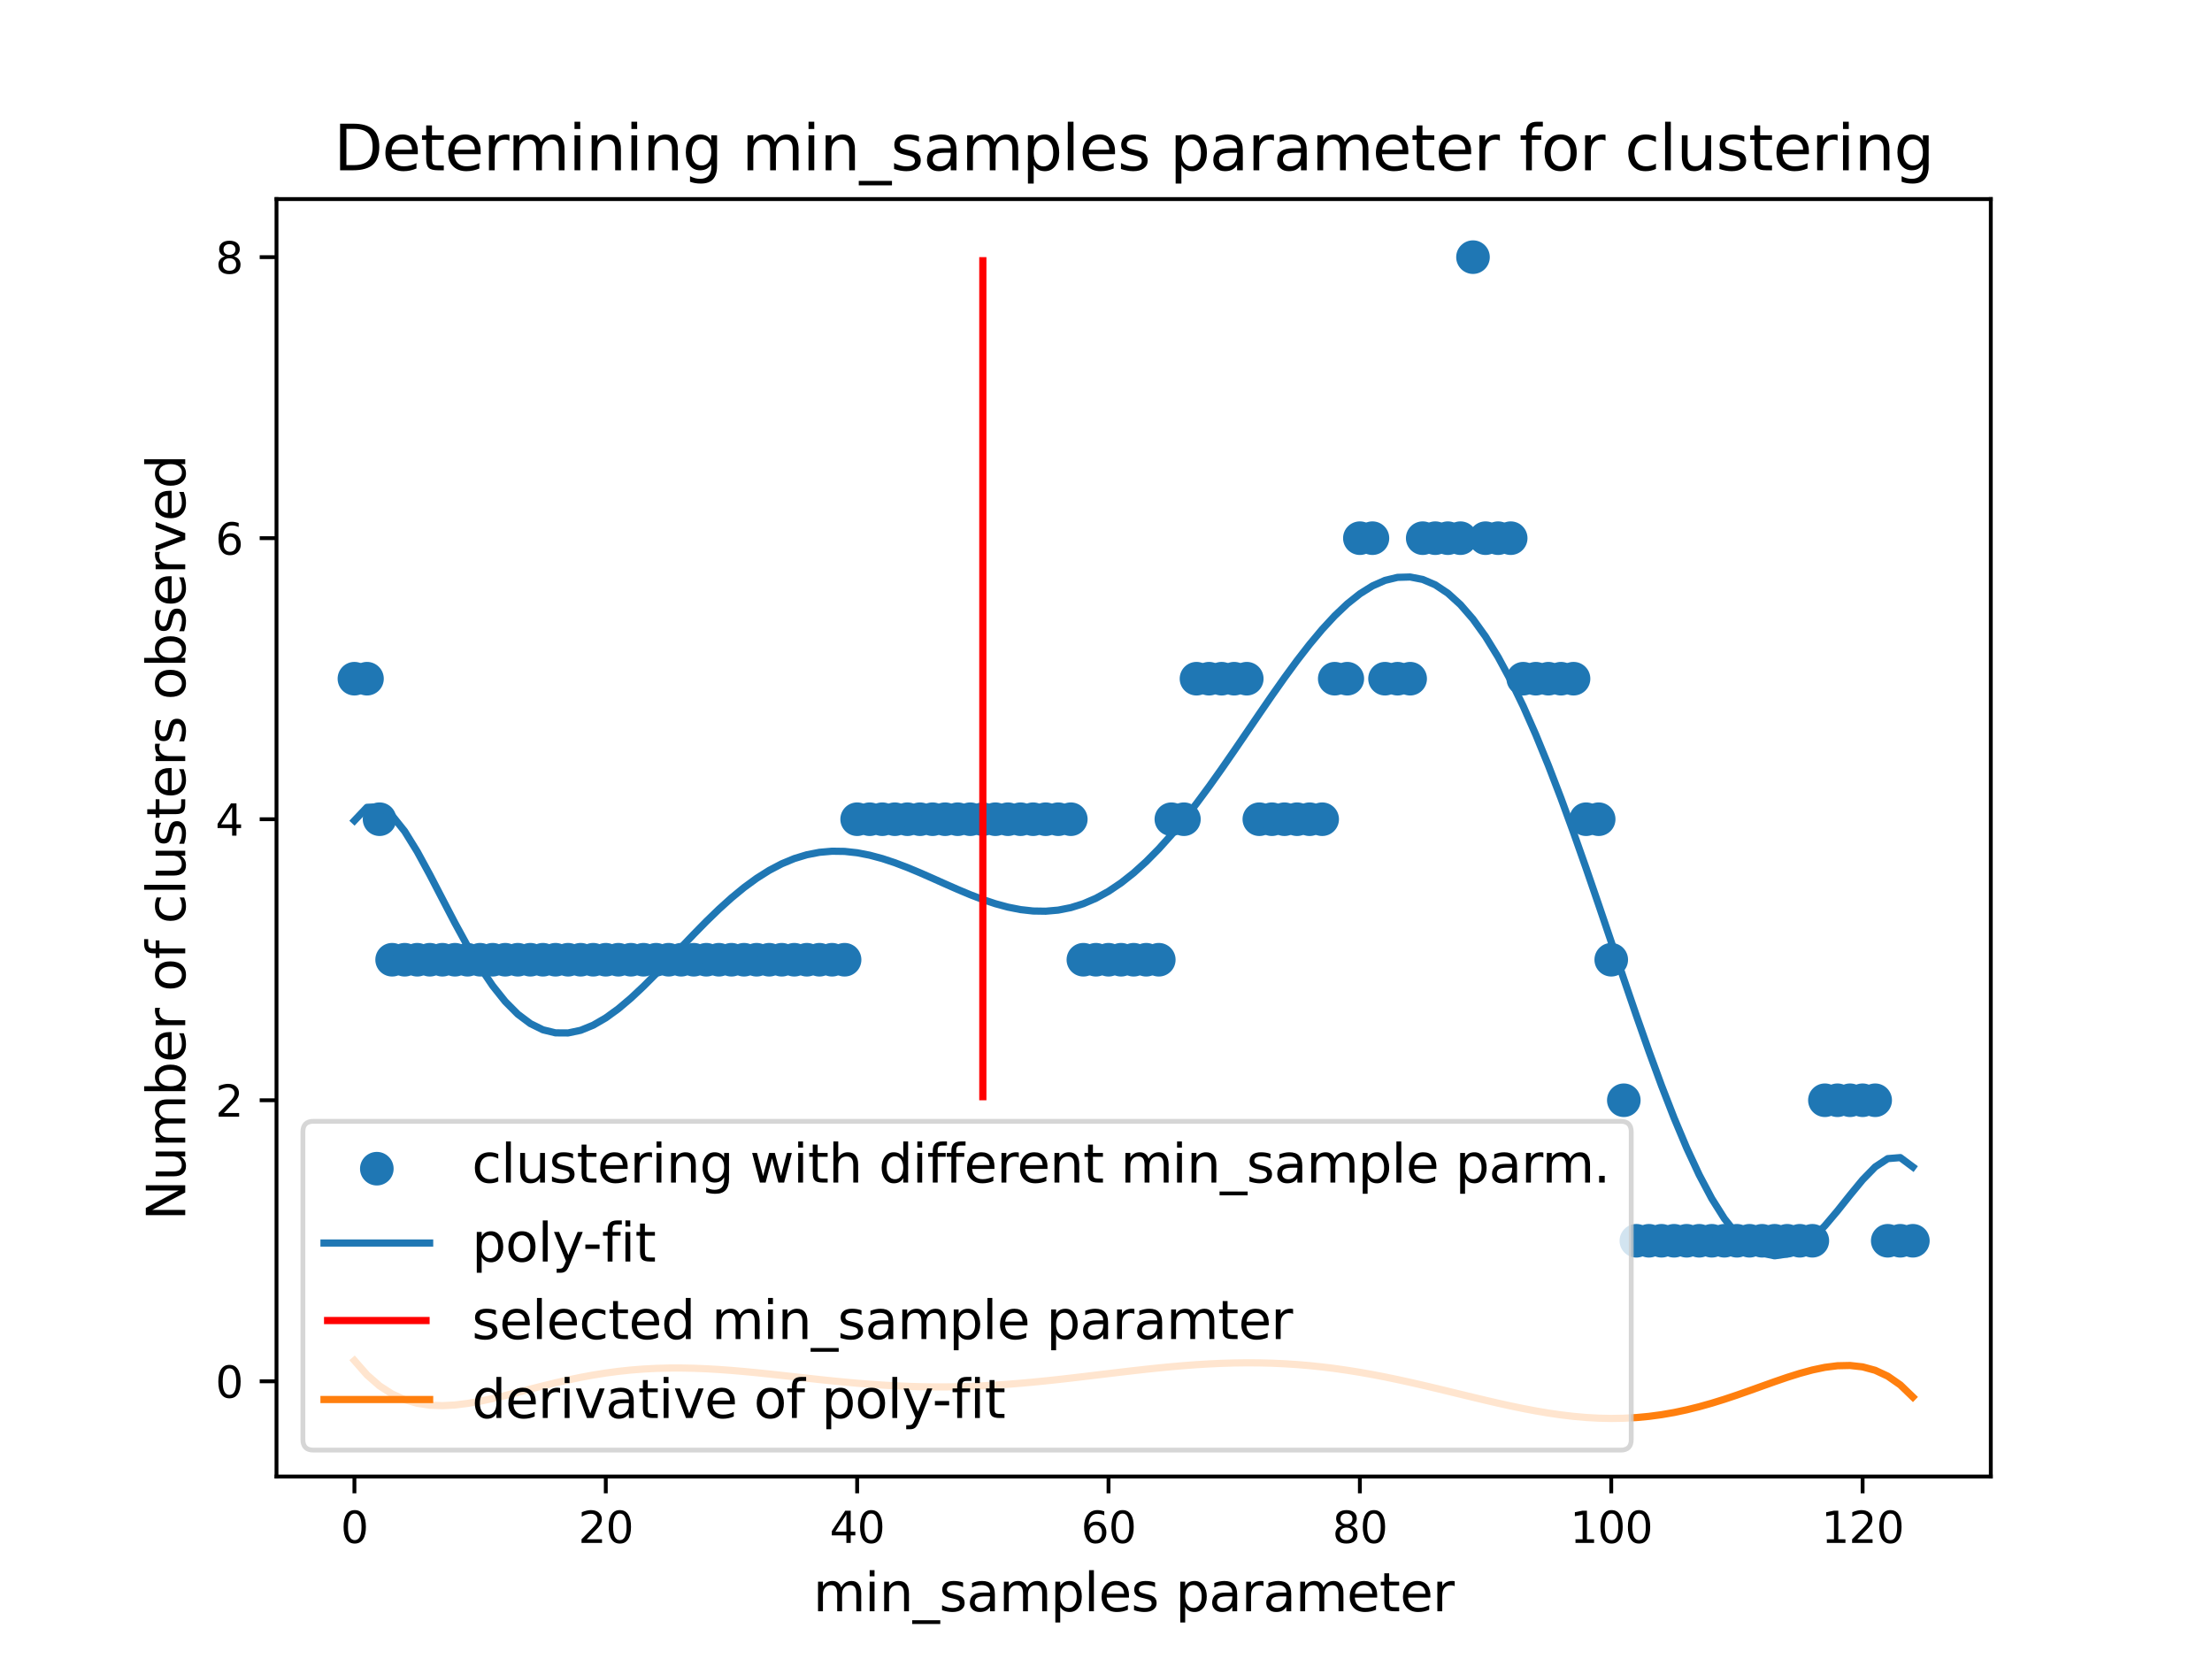 <?xml version="1.0" encoding="utf-8" standalone="no"?>
<!DOCTYPE svg PUBLIC "-//W3C//DTD SVG 1.1//EN"
  "http://www.w3.org/Graphics/SVG/1.1/DTD/svg11.dtd">
<svg xmlns:xlink="http://www.w3.org/1999/xlink" width="460.8pt" height="345.6pt" viewBox="0 0 460.8 345.6" xmlns="http://www.w3.org/2000/svg" version="1.1">
 <defs>
  <style type="text/css">*{stroke-linejoin: round; stroke-linecap: butt}</style>
 </defs>
 <g id="figure_1">
  <g id="patch_1">
   <path d="M 0 345.6 
L 460.8 345.6 
L 460.8 0 
L 0 0 
z
" style="fill: #ffffff"/>
  </g>
  <g id="axes_1">
   <g id="patch_2">
    <path d="M 57.6 307.584 
L 414.72 307.584 
L 414.72 41.472 
L 57.6 41.472 
z
" style="fill: #ffffff"/>
   </g>
   <g id="PathCollection_1">
    <defs>
     <path id="m1057241c6b" d="M 0 3 
C 0.796 3 1.559 2.684 2.121 2.121 
C 2.684 1.559 3 0.796 3 0 
C 3 -0.796 2.684 -1.559 2.121 -2.121 
C 1.559 -2.684 0.796 -3 0 -3 
C -0.796 -3 -1.559 -2.684 -2.121 -2.121 
C -2.684 -1.559 -3 -0.796 -3 0 
C -3 0.796 -2.684 1.559 -2.121 2.121 
C -1.559 2.684 -0.796 3 0 3 
z
" style="stroke: #1f77b4"/>
    </defs>
    <g clip-path="url(#peec4a4d8b5)">
     <use xlink:href="#m1057241c6b" x="73.833" y="141.386" style="fill: #1f77b4; stroke: #1f77b4"/>
     <use xlink:href="#m1057241c6b" x="76.451" y="141.386" style="fill: #1f77b4; stroke: #1f77b4"/>
     <use xlink:href="#m1057241c6b" x="79.069" y="170.658" style="fill: #1f77b4; stroke: #1f77b4"/>
     <use xlink:href="#m1057241c6b" x="81.687" y="199.931" style="fill: #1f77b4; stroke: #1f77b4"/>
     <use xlink:href="#m1057241c6b" x="84.305" y="199.931" style="fill: #1f77b4; stroke: #1f77b4"/>
     <use xlink:href="#m1057241c6b" x="86.924" y="199.931" style="fill: #1f77b4; stroke: #1f77b4"/>
     <use xlink:href="#m1057241c6b" x="89.542" y="199.931" style="fill: #1f77b4; stroke: #1f77b4"/>
     <use xlink:href="#m1057241c6b" x="92.16" y="199.931" style="fill: #1f77b4; stroke: #1f77b4"/>
     <use xlink:href="#m1057241c6b" x="94.778" y="199.931" style="fill: #1f77b4; stroke: #1f77b4"/>
     <use xlink:href="#m1057241c6b" x="97.396" y="199.931" style="fill: #1f77b4; stroke: #1f77b4"/>
     <use xlink:href="#m1057241c6b" x="100.015" y="199.931" style="fill: #1f77b4; stroke: #1f77b4"/>
     <use xlink:href="#m1057241c6b" x="102.633" y="199.931" style="fill: #1f77b4; stroke: #1f77b4"/>
     <use xlink:href="#m1057241c6b" x="105.251" y="199.931" style="fill: #1f77b4; stroke: #1f77b4"/>
     <use xlink:href="#m1057241c6b" x="107.869" y="199.931" style="fill: #1f77b4; stroke: #1f77b4"/>
     <use xlink:href="#m1057241c6b" x="110.487" y="199.931" style="fill: #1f77b4; stroke: #1f77b4"/>
     <use xlink:href="#m1057241c6b" x="113.105" y="199.931" style="fill: #1f77b4; stroke: #1f77b4"/>
     <use xlink:href="#m1057241c6b" x="115.724" y="199.931" style="fill: #1f77b4; stroke: #1f77b4"/>
     <use xlink:href="#m1057241c6b" x="118.342" y="199.931" style="fill: #1f77b4; stroke: #1f77b4"/>
     <use xlink:href="#m1057241c6b" x="120.96" y="199.931" style="fill: #1f77b4; stroke: #1f77b4"/>
     <use xlink:href="#m1057241c6b" x="123.578" y="199.931" style="fill: #1f77b4; stroke: #1f77b4"/>
     <use xlink:href="#m1057241c6b" x="126.196" y="199.931" style="fill: #1f77b4; stroke: #1f77b4"/>
     <use xlink:href="#m1057241c6b" x="128.815" y="199.931" style="fill: #1f77b4; stroke: #1f77b4"/>
     <use xlink:href="#m1057241c6b" x="131.433" y="199.931" style="fill: #1f77b4; stroke: #1f77b4"/>
     <use xlink:href="#m1057241c6b" x="134.051" y="199.931" style="fill: #1f77b4; stroke: #1f77b4"/>
     <use xlink:href="#m1057241c6b" x="136.669" y="199.931" style="fill: #1f77b4; stroke: #1f77b4"/>
     <use xlink:href="#m1057241c6b" x="139.287" y="199.931" style="fill: #1f77b4; stroke: #1f77b4"/>
     <use xlink:href="#m1057241c6b" x="141.905" y="199.931" style="fill: #1f77b4; stroke: #1f77b4"/>
     <use xlink:href="#m1057241c6b" x="144.524" y="199.931" style="fill: #1f77b4; stroke: #1f77b4"/>
     <use xlink:href="#m1057241c6b" x="147.142" y="199.931" style="fill: #1f77b4; stroke: #1f77b4"/>
     <use xlink:href="#m1057241c6b" x="149.76" y="199.931" style="fill: #1f77b4; stroke: #1f77b4"/>
     <use xlink:href="#m1057241c6b" x="152.378" y="199.931" style="fill: #1f77b4; stroke: #1f77b4"/>
     <use xlink:href="#m1057241c6b" x="154.996" y="199.931" style="fill: #1f77b4; stroke: #1f77b4"/>
     <use xlink:href="#m1057241c6b" x="157.615" y="199.931" style="fill: #1f77b4; stroke: #1f77b4"/>
     <use xlink:href="#m1057241c6b" x="160.233" y="199.931" style="fill: #1f77b4; stroke: #1f77b4"/>
     <use xlink:href="#m1057241c6b" x="162.851" y="199.931" style="fill: #1f77b4; stroke: #1f77b4"/>
     <use xlink:href="#m1057241c6b" x="165.469" y="199.931" style="fill: #1f77b4; stroke: #1f77b4"/>
     <use xlink:href="#m1057241c6b" x="168.087" y="199.931" style="fill: #1f77b4; stroke: #1f77b4"/>
     <use xlink:href="#m1057241c6b" x="170.705" y="199.931" style="fill: #1f77b4; stroke: #1f77b4"/>
     <use xlink:href="#m1057241c6b" x="173.324" y="199.931" style="fill: #1f77b4; stroke: #1f77b4"/>
     <use xlink:href="#m1057241c6b" x="175.942" y="199.931" style="fill: #1f77b4; stroke: #1f77b4"/>
     <use xlink:href="#m1057241c6b" x="178.56" y="170.658" style="fill: #1f77b4; stroke: #1f77b4"/>
     <use xlink:href="#m1057241c6b" x="181.178" y="170.658" style="fill: #1f77b4; stroke: #1f77b4"/>
     <use xlink:href="#m1057241c6b" x="183.796" y="170.658" style="fill: #1f77b4; stroke: #1f77b4"/>
     <use xlink:href="#m1057241c6b" x="186.415" y="170.658" style="fill: #1f77b4; stroke: #1f77b4"/>
     <use xlink:href="#m1057241c6b" x="189.033" y="170.658" style="fill: #1f77b4; stroke: #1f77b4"/>
     <use xlink:href="#m1057241c6b" x="191.651" y="170.658" style="fill: #1f77b4; stroke: #1f77b4"/>
     <use xlink:href="#m1057241c6b" x="194.269" y="170.658" style="fill: #1f77b4; stroke: #1f77b4"/>
     <use xlink:href="#m1057241c6b" x="196.887" y="170.658" style="fill: #1f77b4; stroke: #1f77b4"/>
     <use xlink:href="#m1057241c6b" x="199.505" y="170.658" style="fill: #1f77b4; stroke: #1f77b4"/>
     <use xlink:href="#m1057241c6b" x="202.124" y="170.658" style="fill: #1f77b4; stroke: #1f77b4"/>
     <use xlink:href="#m1057241c6b" x="204.742" y="170.658" style="fill: #1f77b4; stroke: #1f77b4"/>
     <use xlink:href="#m1057241c6b" x="207.36" y="170.658" style="fill: #1f77b4; stroke: #1f77b4"/>
     <use xlink:href="#m1057241c6b" x="209.978" y="170.658" style="fill: #1f77b4; stroke: #1f77b4"/>
     <use xlink:href="#m1057241c6b" x="212.596" y="170.658" style="fill: #1f77b4; stroke: #1f77b4"/>
     <use xlink:href="#m1057241c6b" x="215.215" y="170.658" style="fill: #1f77b4; stroke: #1f77b4"/>
     <use xlink:href="#m1057241c6b" x="217.833" y="170.658" style="fill: #1f77b4; stroke: #1f77b4"/>
     <use xlink:href="#m1057241c6b" x="220.451" y="170.658" style="fill: #1f77b4; stroke: #1f77b4"/>
     <use xlink:href="#m1057241c6b" x="223.069" y="170.658" style="fill: #1f77b4; stroke: #1f77b4"/>
     <use xlink:href="#m1057241c6b" x="225.687" y="199.931" style="fill: #1f77b4; stroke: #1f77b4"/>
     <use xlink:href="#m1057241c6b" x="228.305" y="199.931" style="fill: #1f77b4; stroke: #1f77b4"/>
     <use xlink:href="#m1057241c6b" x="230.924" y="199.931" style="fill: #1f77b4; stroke: #1f77b4"/>
     <use xlink:href="#m1057241c6b" x="233.542" y="199.931" style="fill: #1f77b4; stroke: #1f77b4"/>
     <use xlink:href="#m1057241c6b" x="236.16" y="199.931" style="fill: #1f77b4; stroke: #1f77b4"/>
     <use xlink:href="#m1057241c6b" x="238.778" y="199.931" style="fill: #1f77b4; stroke: #1f77b4"/>
     <use xlink:href="#m1057241c6b" x="241.396" y="199.931" style="fill: #1f77b4; stroke: #1f77b4"/>
     <use xlink:href="#m1057241c6b" x="244.015" y="170.658" style="fill: #1f77b4; stroke: #1f77b4"/>
     <use xlink:href="#m1057241c6b" x="246.633" y="170.658" style="fill: #1f77b4; stroke: #1f77b4"/>
     <use xlink:href="#m1057241c6b" x="249.251" y="141.386" style="fill: #1f77b4; stroke: #1f77b4"/>
     <use xlink:href="#m1057241c6b" x="251.869" y="141.386" style="fill: #1f77b4; stroke: #1f77b4"/>
     <use xlink:href="#m1057241c6b" x="254.487" y="141.386" style="fill: #1f77b4; stroke: #1f77b4"/>
     <use xlink:href="#m1057241c6b" x="257.105" y="141.386" style="fill: #1f77b4; stroke: #1f77b4"/>
     <use xlink:href="#m1057241c6b" x="259.724" y="141.386" style="fill: #1f77b4; stroke: #1f77b4"/>
     <use xlink:href="#m1057241c6b" x="262.342" y="170.658" style="fill: #1f77b4; stroke: #1f77b4"/>
     <use xlink:href="#m1057241c6b" x="264.96" y="170.658" style="fill: #1f77b4; stroke: #1f77b4"/>
     <use xlink:href="#m1057241c6b" x="267.578" y="170.658" style="fill: #1f77b4; stroke: #1f77b4"/>
     <use xlink:href="#m1057241c6b" x="270.196" y="170.658" style="fill: #1f77b4; stroke: #1f77b4"/>
     <use xlink:href="#m1057241c6b" x="272.815" y="170.658" style="fill: #1f77b4; stroke: #1f77b4"/>
     <use xlink:href="#m1057241c6b" x="275.433" y="170.658" style="fill: #1f77b4; stroke: #1f77b4"/>
     <use xlink:href="#m1057241c6b" x="278.051" y="141.386" style="fill: #1f77b4; stroke: #1f77b4"/>
     <use xlink:href="#m1057241c6b" x="280.669" y="141.386" style="fill: #1f77b4; stroke: #1f77b4"/>
     <use xlink:href="#m1057241c6b" x="283.287" y="112.113" style="fill: #1f77b4; stroke: #1f77b4"/>
     <use xlink:href="#m1057241c6b" x="285.905" y="112.113" style="fill: #1f77b4; stroke: #1f77b4"/>
     <use xlink:href="#m1057241c6b" x="288.524" y="141.386" style="fill: #1f77b4; stroke: #1f77b4"/>
     <use xlink:href="#m1057241c6b" x="291.142" y="141.386" style="fill: #1f77b4; stroke: #1f77b4"/>
     <use xlink:href="#m1057241c6b" x="293.76" y="141.386" style="fill: #1f77b4; stroke: #1f77b4"/>
     <use xlink:href="#m1057241c6b" x="296.378" y="112.113" style="fill: #1f77b4; stroke: #1f77b4"/>
     <use xlink:href="#m1057241c6b" x="298.996" y="112.113" style="fill: #1f77b4; stroke: #1f77b4"/>
     <use xlink:href="#m1057241c6b" x="301.615" y="112.113" style="fill: #1f77b4; stroke: #1f77b4"/>
     <use xlink:href="#m1057241c6b" x="304.233" y="112.113" style="fill: #1f77b4; stroke: #1f77b4"/>
     <use xlink:href="#m1057241c6b" x="306.851" y="53.568" style="fill: #1f77b4; stroke: #1f77b4"/>
     <use xlink:href="#m1057241c6b" x="309.469" y="112.113" style="fill: #1f77b4; stroke: #1f77b4"/>
     <use xlink:href="#m1057241c6b" x="312.087" y="112.113" style="fill: #1f77b4; stroke: #1f77b4"/>
     <use xlink:href="#m1057241c6b" x="314.705" y="112.113" style="fill: #1f77b4; stroke: #1f77b4"/>
     <use xlink:href="#m1057241c6b" x="317.324" y="141.386" style="fill: #1f77b4; stroke: #1f77b4"/>
     <use xlink:href="#m1057241c6b" x="319.942" y="141.386" style="fill: #1f77b4; stroke: #1f77b4"/>
     <use xlink:href="#m1057241c6b" x="322.56" y="141.386" style="fill: #1f77b4; stroke: #1f77b4"/>
     <use xlink:href="#m1057241c6b" x="325.178" y="141.386" style="fill: #1f77b4; stroke: #1f77b4"/>
     <use xlink:href="#m1057241c6b" x="327.796" y="141.386" style="fill: #1f77b4; stroke: #1f77b4"/>
     <use xlink:href="#m1057241c6b" x="330.415" y="170.658" style="fill: #1f77b4; stroke: #1f77b4"/>
     <use xlink:href="#m1057241c6b" x="333.033" y="170.658" style="fill: #1f77b4; stroke: #1f77b4"/>
     <use xlink:href="#m1057241c6b" x="335.651" y="199.931" style="fill: #1f77b4; stroke: #1f77b4"/>
     <use xlink:href="#m1057241c6b" x="338.269" y="229.203" style="fill: #1f77b4; stroke: #1f77b4"/>
     <use xlink:href="#m1057241c6b" x="340.887" y="258.476" style="fill: #1f77b4; stroke: #1f77b4"/>
     <use xlink:href="#m1057241c6b" x="343.505" y="258.476" style="fill: #1f77b4; stroke: #1f77b4"/>
     <use xlink:href="#m1057241c6b" x="346.124" y="258.476" style="fill: #1f77b4; stroke: #1f77b4"/>
     <use xlink:href="#m1057241c6b" x="348.742" y="258.476" style="fill: #1f77b4; stroke: #1f77b4"/>
     <use xlink:href="#m1057241c6b" x="351.36" y="258.476" style="fill: #1f77b4; stroke: #1f77b4"/>
     <use xlink:href="#m1057241c6b" x="353.978" y="258.476" style="fill: #1f77b4; stroke: #1f77b4"/>
     <use xlink:href="#m1057241c6b" x="356.596" y="258.476" style="fill: #1f77b4; stroke: #1f77b4"/>
     <use xlink:href="#m1057241c6b" x="359.215" y="258.476" style="fill: #1f77b4; stroke: #1f77b4"/>
     <use xlink:href="#m1057241c6b" x="361.833" y="258.476" style="fill: #1f77b4; stroke: #1f77b4"/>
     <use xlink:href="#m1057241c6b" x="364.451" y="258.476" style="fill: #1f77b4; stroke: #1f77b4"/>
     <use xlink:href="#m1057241c6b" x="367.069" y="258.476" style="fill: #1f77b4; stroke: #1f77b4"/>
     <use xlink:href="#m1057241c6b" x="369.687" y="258.476" style="fill: #1f77b4; stroke: #1f77b4"/>
     <use xlink:href="#m1057241c6b" x="372.305" y="258.476" style="fill: #1f77b4; stroke: #1f77b4"/>
     <use xlink:href="#m1057241c6b" x="374.924" y="258.476" style="fill: #1f77b4; stroke: #1f77b4"/>
     <use xlink:href="#m1057241c6b" x="377.542" y="258.476" style="fill: #1f77b4; stroke: #1f77b4"/>
     <use xlink:href="#m1057241c6b" x="380.16" y="229.203" style="fill: #1f77b4; stroke: #1f77b4"/>
     <use xlink:href="#m1057241c6b" x="382.778" y="229.203" style="fill: #1f77b4; stroke: #1f77b4"/>
     <use xlink:href="#m1057241c6b" x="385.396" y="229.203" style="fill: #1f77b4; stroke: #1f77b4"/>
     <use xlink:href="#m1057241c6b" x="388.015" y="229.203" style="fill: #1f77b4; stroke: #1f77b4"/>
     <use xlink:href="#m1057241c6b" x="390.633" y="229.203" style="fill: #1f77b4; stroke: #1f77b4"/>
     <use xlink:href="#m1057241c6b" x="393.251" y="258.476" style="fill: #1f77b4; stroke: #1f77b4"/>
     <use xlink:href="#m1057241c6b" x="395.869" y="258.476" style="fill: #1f77b4; stroke: #1f77b4"/>
     <use xlink:href="#m1057241c6b" x="398.487" y="258.476" style="fill: #1f77b4; stroke: #1f77b4"/>
    </g>
   </g>
   <g id="matplotlib.axis_1">
    <g id="xtick_1">
     <g id="line2d_1">
      <defs>
       <path id="m052a671bc5" d="M 0 0 
L 0 3.5 
" style="stroke: #000000; stroke-width: 0.8"/>
      </defs>
      <g>
       <use xlink:href="#m052a671bc5" x="73.833" y="307.584" style="stroke: #000000; stroke-width: 0.8"/>
      </g>
     </g>
     <g id="text_1">
      <!-- 0 -->
      <g transform="translate(70.97 321.423)scale(0.09 -0.09)">
       <defs>
        <path id="DejaVuSans-30" d="M 2034 4250 
Q 1547 4250 1301 3770 
Q 1056 3291 1056 2328 
Q 1056 1369 1301 889 
Q 1547 409 2034 409 
Q 2525 409 2770 889 
Q 3016 1369 3016 2328 
Q 3016 3291 2770 3770 
Q 2525 4250 2034 4250 
z
M 2034 4750 
Q 2819 4750 3233 4129 
Q 3647 3509 3647 2328 
Q 3647 1150 3233 529 
Q 2819 -91 2034 -91 
Q 1250 -91 836 529 
Q 422 1150 422 2328 
Q 422 3509 836 4129 
Q 1250 4750 2034 4750 
z
" transform="scale(0.016)"/>
       </defs>
       <use xlink:href="#DejaVuSans-30"/>
      </g>
     </g>
    </g>
    <g id="xtick_2">
     <g id="line2d_2">
      <g>
       <use xlink:href="#m052a671bc5" x="126.196" y="307.584" style="stroke: #000000; stroke-width: 0.8"/>
      </g>
     </g>
     <g id="text_2">
      <!-- 20 -->
      <g transform="translate(120.47 321.423)scale(0.09 -0.09)">
       <defs>
        <path id="DejaVuSans-32" d="M 1228 531 
L 3431 531 
L 3431 0 
L 469 0 
L 469 531 
Q 828 903 1448 1529 
Q 2069 2156 2228 2338 
Q 2531 2678 2651 2914 
Q 2772 3150 2772 3378 
Q 2772 3750 2511 3984 
Q 2250 4219 1831 4219 
Q 1534 4219 1204 4116 
Q 875 4013 500 3803 
L 500 4441 
Q 881 4594 1212 4672 
Q 1544 4750 1819 4750 
Q 2544 4750 2975 4387 
Q 3406 4025 3406 3419 
Q 3406 3131 3298 2873 
Q 3191 2616 2906 2266 
Q 2828 2175 2409 1742 
Q 1991 1309 1228 531 
z
" transform="scale(0.016)"/>
       </defs>
       <use xlink:href="#DejaVuSans-32"/>
       <use xlink:href="#DejaVuSans-30" x="63.623"/>
      </g>
     </g>
    </g>
    <g id="xtick_3">
     <g id="line2d_3">
      <g>
       <use xlink:href="#m052a671bc5" x="178.56" y="307.584" style="stroke: #000000; stroke-width: 0.8"/>
      </g>
     </g>
     <g id="text_3">
      <!-- 40 -->
      <g transform="translate(172.834 321.423)scale(0.09 -0.09)">
       <defs>
        <path id="DejaVuSans-34" d="M 2419 4116 
L 825 1625 
L 2419 1625 
L 2419 4116 
z
M 2253 4666 
L 3047 4666 
L 3047 1625 
L 3713 1625 
L 3713 1100 
L 3047 1100 
L 3047 0 
L 2419 0 
L 2419 1100 
L 313 1100 
L 313 1709 
L 2253 4666 
z
" transform="scale(0.016)"/>
       </defs>
       <use xlink:href="#DejaVuSans-34"/>
       <use xlink:href="#DejaVuSans-30" x="63.623"/>
      </g>
     </g>
    </g>
    <g id="xtick_4">
     <g id="line2d_4">
      <g>
       <use xlink:href="#m052a671bc5" x="230.924" y="307.584" style="stroke: #000000; stroke-width: 0.8"/>
      </g>
     </g>
     <g id="text_4">
      <!-- 60 -->
      <g transform="translate(225.197 321.423)scale(0.09 -0.09)">
       <defs>
        <path id="DejaVuSans-36" d="M 2113 2584 
Q 1688 2584 1439 2293 
Q 1191 2003 1191 1497 
Q 1191 994 1439 701 
Q 1688 409 2113 409 
Q 2538 409 2786 701 
Q 3034 994 3034 1497 
Q 3034 2003 2786 2293 
Q 2538 2584 2113 2584 
z
M 3366 4563 
L 3366 3988 
Q 3128 4100 2886 4159 
Q 2644 4219 2406 4219 
Q 1781 4219 1451 3797 
Q 1122 3375 1075 2522 
Q 1259 2794 1537 2939 
Q 1816 3084 2150 3084 
Q 2853 3084 3261 2657 
Q 3669 2231 3669 1497 
Q 3669 778 3244 343 
Q 2819 -91 2113 -91 
Q 1303 -91 875 529 
Q 447 1150 447 2328 
Q 447 3434 972 4092 
Q 1497 4750 2381 4750 
Q 2619 4750 2861 4703 
Q 3103 4656 3366 4563 
z
" transform="scale(0.016)"/>
       </defs>
       <use xlink:href="#DejaVuSans-36"/>
       <use xlink:href="#DejaVuSans-30" x="63.623"/>
      </g>
     </g>
    </g>
    <g id="xtick_5">
     <g id="line2d_5">
      <g>
       <use xlink:href="#m052a671bc5" x="283.287" y="307.584" style="stroke: #000000; stroke-width: 0.8"/>
      </g>
     </g>
     <g id="text_5">
      <!-- 80 -->
      <g transform="translate(277.561 321.423)scale(0.09 -0.09)">
       <defs>
        <path id="DejaVuSans-38" d="M 2034 2216 
Q 1584 2216 1326 1975 
Q 1069 1734 1069 1313 
Q 1069 891 1326 650 
Q 1584 409 2034 409 
Q 2484 409 2743 651 
Q 3003 894 3003 1313 
Q 3003 1734 2745 1975 
Q 2488 2216 2034 2216 
z
M 1403 2484 
Q 997 2584 770 2862 
Q 544 3141 544 3541 
Q 544 4100 942 4425 
Q 1341 4750 2034 4750 
Q 2731 4750 3128 4425 
Q 3525 4100 3525 3541 
Q 3525 3141 3298 2862 
Q 3072 2584 2669 2484 
Q 3125 2378 3379 2068 
Q 3634 1759 3634 1313 
Q 3634 634 3220 271 
Q 2806 -91 2034 -91 
Q 1263 -91 848 271 
Q 434 634 434 1313 
Q 434 1759 690 2068 
Q 947 2378 1403 2484 
z
M 1172 3481 
Q 1172 3119 1398 2916 
Q 1625 2713 2034 2713 
Q 2441 2713 2670 2916 
Q 2900 3119 2900 3481 
Q 2900 3844 2670 4047 
Q 2441 4250 2034 4250 
Q 1625 4250 1398 4047 
Q 1172 3844 1172 3481 
z
" transform="scale(0.016)"/>
       </defs>
       <use xlink:href="#DejaVuSans-38"/>
       <use xlink:href="#DejaVuSans-30" x="63.623"/>
      </g>
     </g>
    </g>
    <g id="xtick_6">
     <g id="line2d_6">
      <g>
       <use xlink:href="#m052a671bc5" x="335.651" y="307.584" style="stroke: #000000; stroke-width: 0.8"/>
      </g>
     </g>
     <g id="text_6">
      <!-- 100 -->
      <g transform="translate(327.062 321.423)scale(0.09 -0.09)">
       <defs>
        <path id="DejaVuSans-31" d="M 794 531 
L 1825 531 
L 1825 4091 
L 703 3866 
L 703 4441 
L 1819 4666 
L 2450 4666 
L 2450 531 
L 3481 531 
L 3481 0 
L 794 0 
L 794 531 
z
" transform="scale(0.016)"/>
       </defs>
       <use xlink:href="#DejaVuSans-31"/>
       <use xlink:href="#DejaVuSans-30" x="63.623"/>
       <use xlink:href="#DejaVuSans-30" x="127.246"/>
      </g>
     </g>
    </g>
    <g id="xtick_7">
     <g id="line2d_7">
      <g>
       <use xlink:href="#m052a671bc5" x="388.015" y="307.584" style="stroke: #000000; stroke-width: 0.8"/>
      </g>
     </g>
     <g id="text_7">
      <!-- 120 -->
      <g transform="translate(379.425 321.423)scale(0.09 -0.09)">
       <use xlink:href="#DejaVuSans-31"/>
       <use xlink:href="#DejaVuSans-32" x="63.623"/>
       <use xlink:href="#DejaVuSans-30" x="127.246"/>
      </g>
     </g>
    </g>
    <g id="text_8">
     <!-- min_samples parameter -->
     <g transform="translate(169.393 335.653)scale(0.11 -0.11)">
      <defs>
       <path id="DejaVuSans-6d" d="M 3328 2828 
Q 3544 3216 3844 3400 
Q 4144 3584 4550 3584 
Q 5097 3584 5394 3201 
Q 5691 2819 5691 2113 
L 5691 0 
L 5113 0 
L 5113 2094 
Q 5113 2597 4934 2840 
Q 4756 3084 4391 3084 
Q 3944 3084 3684 2787 
Q 3425 2491 3425 1978 
L 3425 0 
L 2847 0 
L 2847 2094 
Q 2847 2600 2669 2842 
Q 2491 3084 2119 3084 
Q 1678 3084 1418 2786 
Q 1159 2488 1159 1978 
L 1159 0 
L 581 0 
L 581 3500 
L 1159 3500 
L 1159 2956 
Q 1356 3278 1631 3431 
Q 1906 3584 2284 3584 
Q 2666 3584 2933 3390 
Q 3200 3197 3328 2828 
z
" transform="scale(0.016)"/>
       <path id="DejaVuSans-69" d="M 603 3500 
L 1178 3500 
L 1178 0 
L 603 0 
L 603 3500 
z
M 603 4863 
L 1178 4863 
L 1178 4134 
L 603 4134 
L 603 4863 
z
" transform="scale(0.016)"/>
       <path id="DejaVuSans-6e" d="M 3513 2113 
L 3513 0 
L 2938 0 
L 2938 2094 
Q 2938 2591 2744 2837 
Q 2550 3084 2163 3084 
Q 1697 3084 1428 2787 
Q 1159 2491 1159 1978 
L 1159 0 
L 581 0 
L 581 3500 
L 1159 3500 
L 1159 2956 
Q 1366 3272 1645 3428 
Q 1925 3584 2291 3584 
Q 2894 3584 3203 3211 
Q 3513 2838 3513 2113 
z
" transform="scale(0.016)"/>
       <path id="DejaVuSans-5f" d="M 3263 -1063 
L 3263 -1509 
L -63 -1509 
L -63 -1063 
L 3263 -1063 
z
" transform="scale(0.016)"/>
       <path id="DejaVuSans-73" d="M 2834 3397 
L 2834 2853 
Q 2591 2978 2328 3040 
Q 2066 3103 1784 3103 
Q 1356 3103 1142 2972 
Q 928 2841 928 2578 
Q 928 2378 1081 2264 
Q 1234 2150 1697 2047 
L 1894 2003 
Q 2506 1872 2764 1633 
Q 3022 1394 3022 966 
Q 3022 478 2636 193 
Q 2250 -91 1575 -91 
Q 1294 -91 989 -36 
Q 684 19 347 128 
L 347 722 
Q 666 556 975 473 
Q 1284 391 1588 391 
Q 1994 391 2212 530 
Q 2431 669 2431 922 
Q 2431 1156 2273 1281 
Q 2116 1406 1581 1522 
L 1381 1569 
Q 847 1681 609 1914 
Q 372 2147 372 2553 
Q 372 3047 722 3315 
Q 1072 3584 1716 3584 
Q 2034 3584 2315 3537 
Q 2597 3491 2834 3397 
z
" transform="scale(0.016)"/>
       <path id="DejaVuSans-61" d="M 2194 1759 
Q 1497 1759 1228 1600 
Q 959 1441 959 1056 
Q 959 750 1161 570 
Q 1363 391 1709 391 
Q 2188 391 2477 730 
Q 2766 1069 2766 1631 
L 2766 1759 
L 2194 1759 
z
M 3341 1997 
L 3341 0 
L 2766 0 
L 2766 531 
Q 2569 213 2275 61 
Q 1981 -91 1556 -91 
Q 1019 -91 701 211 
Q 384 513 384 1019 
Q 384 1609 779 1909 
Q 1175 2209 1959 2209 
L 2766 2209 
L 2766 2266 
Q 2766 2663 2505 2880 
Q 2244 3097 1772 3097 
Q 1472 3097 1187 3025 
Q 903 2953 641 2809 
L 641 3341 
Q 956 3463 1253 3523 
Q 1550 3584 1831 3584 
Q 2591 3584 2966 3190 
Q 3341 2797 3341 1997 
z
" transform="scale(0.016)"/>
       <path id="DejaVuSans-70" d="M 1159 525 
L 1159 -1331 
L 581 -1331 
L 581 3500 
L 1159 3500 
L 1159 2969 
Q 1341 3281 1617 3432 
Q 1894 3584 2278 3584 
Q 2916 3584 3314 3078 
Q 3713 2572 3713 1747 
Q 3713 922 3314 415 
Q 2916 -91 2278 -91 
Q 1894 -91 1617 61 
Q 1341 213 1159 525 
z
M 3116 1747 
Q 3116 2381 2855 2742 
Q 2594 3103 2138 3103 
Q 1681 3103 1420 2742 
Q 1159 2381 1159 1747 
Q 1159 1113 1420 752 
Q 1681 391 2138 391 
Q 2594 391 2855 752 
Q 3116 1113 3116 1747 
z
" transform="scale(0.016)"/>
       <path id="DejaVuSans-6c" d="M 603 4863 
L 1178 4863 
L 1178 0 
L 603 0 
L 603 4863 
z
" transform="scale(0.016)"/>
       <path id="DejaVuSans-65" d="M 3597 1894 
L 3597 1613 
L 953 1613 
Q 991 1019 1311 708 
Q 1631 397 2203 397 
Q 2534 397 2845 478 
Q 3156 559 3463 722 
L 3463 178 
Q 3153 47 2828 -22 
Q 2503 -91 2169 -91 
Q 1331 -91 842 396 
Q 353 884 353 1716 
Q 353 2575 817 3079 
Q 1281 3584 2069 3584 
Q 2775 3584 3186 3129 
Q 3597 2675 3597 1894 
z
M 3022 2063 
Q 3016 2534 2758 2815 
Q 2500 3097 2075 3097 
Q 1594 3097 1305 2825 
Q 1016 2553 972 2059 
L 3022 2063 
z
" transform="scale(0.016)"/>
       <path id="DejaVuSans-20" transform="scale(0.016)"/>
       <path id="DejaVuSans-72" d="M 2631 2963 
Q 2534 3019 2420 3045 
Q 2306 3072 2169 3072 
Q 1681 3072 1420 2755 
Q 1159 2438 1159 1844 
L 1159 0 
L 581 0 
L 581 3500 
L 1159 3500 
L 1159 2956 
Q 1341 3275 1631 3429 
Q 1922 3584 2338 3584 
Q 2397 3584 2469 3576 
Q 2541 3569 2628 3553 
L 2631 2963 
z
" transform="scale(0.016)"/>
       <path id="DejaVuSans-74" d="M 1172 4494 
L 1172 3500 
L 2356 3500 
L 2356 3053 
L 1172 3053 
L 1172 1153 
Q 1172 725 1289 603 
Q 1406 481 1766 481 
L 2356 481 
L 2356 0 
L 1766 0 
Q 1100 0 847 248 
Q 594 497 594 1153 
L 594 3053 
L 172 3053 
L 172 3500 
L 594 3500 
L 594 4494 
L 1172 4494 
z
" transform="scale(0.016)"/>
      </defs>
      <use xlink:href="#DejaVuSans-6d"/>
      <use xlink:href="#DejaVuSans-69" x="97.412"/>
      <use xlink:href="#DejaVuSans-6e" x="125.195"/>
      <use xlink:href="#DejaVuSans-5f" x="188.574"/>
      <use xlink:href="#DejaVuSans-73" x="238.574"/>
      <use xlink:href="#DejaVuSans-61" x="290.674"/>
      <use xlink:href="#DejaVuSans-6d" x="351.953"/>
      <use xlink:href="#DejaVuSans-70" x="449.365"/>
      <use xlink:href="#DejaVuSans-6c" x="512.842"/>
      <use xlink:href="#DejaVuSans-65" x="540.625"/>
      <use xlink:href="#DejaVuSans-73" x="602.148"/>
      <use xlink:href="#DejaVuSans-20" x="654.248"/>
      <use xlink:href="#DejaVuSans-70" x="686.035"/>
      <use xlink:href="#DejaVuSans-61" x="749.512"/>
      <use xlink:href="#DejaVuSans-72" x="810.791"/>
      <use xlink:href="#DejaVuSans-61" x="851.904"/>
      <use xlink:href="#DejaVuSans-6d" x="913.184"/>
      <use xlink:href="#DejaVuSans-65" x="1010.596"/>
      <use xlink:href="#DejaVuSans-74" x="1072.119"/>
      <use xlink:href="#DejaVuSans-65" x="1111.328"/>
      <use xlink:href="#DejaVuSans-72" x="1172.852"/>
     </g>
    </g>
   </g>
   <g id="matplotlib.axis_2">
    <g id="ytick_1">
     <g id="line2d_8">
      <defs>
       <path id="m6ec3c0f94d" d="M 0 0 
L -3.5 0 
" style="stroke: #000000; stroke-width: 0.8"/>
      </defs>
      <g>
       <use xlink:href="#m6ec3c0f94d" x="57.6" y="287.748" style="stroke: #000000; stroke-width: 0.8"/>
      </g>
     </g>
     <g id="text_9">
      <!-- 0 -->
      <g transform="translate(44.874 291.168)scale(0.09 -0.09)">
       <use xlink:href="#DejaVuSans-30"/>
      </g>
     </g>
    </g>
    <g id="ytick_2">
     <g id="line2d_9">
      <g>
       <use xlink:href="#m6ec3c0f94d" x="57.6" y="229.203" style="stroke: #000000; stroke-width: 0.8"/>
      </g>
     </g>
     <g id="text_10">
      <!-- 2 -->
      <g transform="translate(44.874 232.623)scale(0.09 -0.09)">
       <use xlink:href="#DejaVuSans-32"/>
      </g>
     </g>
    </g>
    <g id="ytick_3">
     <g id="line2d_10">
      <g>
       <use xlink:href="#m6ec3c0f94d" x="57.6" y="170.658" style="stroke: #000000; stroke-width: 0.8"/>
      </g>
     </g>
     <g id="text_11">
      <!-- 4 -->
      <g transform="translate(44.874 174.078)scale(0.09 -0.09)">
       <use xlink:href="#DejaVuSans-34"/>
      </g>
     </g>
    </g>
    <g id="ytick_4">
     <g id="line2d_11">
      <g>
       <use xlink:href="#m6ec3c0f94d" x="57.6" y="112.113" style="stroke: #000000; stroke-width: 0.8"/>
      </g>
     </g>
     <g id="text_12">
      <!-- 6 -->
      <g transform="translate(44.874 115.532)scale(0.09 -0.09)">
       <use xlink:href="#DejaVuSans-36"/>
      </g>
     </g>
    </g>
    <g id="ytick_5">
     <g id="line2d_12">
      <g>
       <use xlink:href="#m6ec3c0f94d" x="57.6" y="53.568" style="stroke: #000000; stroke-width: 0.8"/>
      </g>
     </g>
     <g id="text_13">
      <!-- 8 -->
      <g transform="translate(44.874 56.987)scale(0.09 -0.09)">
       <use xlink:href="#DejaVuSans-38"/>
      </g>
     </g>
    </g>
    <g id="text_14">
     <!-- Number of clusters observed -->
     <g transform="translate(38.586 254.236)rotate(-90)scale(0.11 -0.11)">
      <defs>
       <path id="DejaVuSans-4e" d="M 628 4666 
L 1478 4666 
L 3547 763 
L 3547 4666 
L 4159 4666 
L 4159 0 
L 3309 0 
L 1241 3903 
L 1241 0 
L 628 0 
L 628 4666 
z
" transform="scale(0.016)"/>
       <path id="DejaVuSans-75" d="M 544 1381 
L 544 3500 
L 1119 3500 
L 1119 1403 
Q 1119 906 1312 657 
Q 1506 409 1894 409 
Q 2359 409 2629 706 
Q 2900 1003 2900 1516 
L 2900 3500 
L 3475 3500 
L 3475 0 
L 2900 0 
L 2900 538 
Q 2691 219 2414 64 
Q 2138 -91 1772 -91 
Q 1169 -91 856 284 
Q 544 659 544 1381 
z
M 1991 3584 
L 1991 3584 
z
" transform="scale(0.016)"/>
       <path id="DejaVuSans-62" d="M 3116 1747 
Q 3116 2381 2855 2742 
Q 2594 3103 2138 3103 
Q 1681 3103 1420 2742 
Q 1159 2381 1159 1747 
Q 1159 1113 1420 752 
Q 1681 391 2138 391 
Q 2594 391 2855 752 
Q 3116 1113 3116 1747 
z
M 1159 2969 
Q 1341 3281 1617 3432 
Q 1894 3584 2278 3584 
Q 2916 3584 3314 3078 
Q 3713 2572 3713 1747 
Q 3713 922 3314 415 
Q 2916 -91 2278 -91 
Q 1894 -91 1617 61 
Q 1341 213 1159 525 
L 1159 0 
L 581 0 
L 581 4863 
L 1159 4863 
L 1159 2969 
z
" transform="scale(0.016)"/>
       <path id="DejaVuSans-6f" d="M 1959 3097 
Q 1497 3097 1228 2736 
Q 959 2375 959 1747 
Q 959 1119 1226 758 
Q 1494 397 1959 397 
Q 2419 397 2687 759 
Q 2956 1122 2956 1747 
Q 2956 2369 2687 2733 
Q 2419 3097 1959 3097 
z
M 1959 3584 
Q 2709 3584 3137 3096 
Q 3566 2609 3566 1747 
Q 3566 888 3137 398 
Q 2709 -91 1959 -91 
Q 1206 -91 779 398 
Q 353 888 353 1747 
Q 353 2609 779 3096 
Q 1206 3584 1959 3584 
z
" transform="scale(0.016)"/>
       <path id="DejaVuSans-66" d="M 2375 4863 
L 2375 4384 
L 1825 4384 
Q 1516 4384 1395 4259 
Q 1275 4134 1275 3809 
L 1275 3500 
L 2222 3500 
L 2222 3053 
L 1275 3053 
L 1275 0 
L 697 0 
L 697 3053 
L 147 3053 
L 147 3500 
L 697 3500 
L 697 3744 
Q 697 4328 969 4595 
Q 1241 4863 1831 4863 
L 2375 4863 
z
" transform="scale(0.016)"/>
       <path id="DejaVuSans-63" d="M 3122 3366 
L 3122 2828 
Q 2878 2963 2633 3030 
Q 2388 3097 2138 3097 
Q 1578 3097 1268 2742 
Q 959 2388 959 1747 
Q 959 1106 1268 751 
Q 1578 397 2138 397 
Q 2388 397 2633 464 
Q 2878 531 3122 666 
L 3122 134 
Q 2881 22 2623 -34 
Q 2366 -91 2075 -91 
Q 1284 -91 818 406 
Q 353 903 353 1747 
Q 353 2603 823 3093 
Q 1294 3584 2113 3584 
Q 2378 3584 2631 3529 
Q 2884 3475 3122 3366 
z
" transform="scale(0.016)"/>
       <path id="DejaVuSans-76" d="M 191 3500 
L 800 3500 
L 1894 563 
L 2988 3500 
L 3597 3500 
L 2284 0 
L 1503 0 
L 191 3500 
z
" transform="scale(0.016)"/>
       <path id="DejaVuSans-64" d="M 2906 2969 
L 2906 4863 
L 3481 4863 
L 3481 0 
L 2906 0 
L 2906 525 
Q 2725 213 2448 61 
Q 2172 -91 1784 -91 
Q 1150 -91 751 415 
Q 353 922 353 1747 
Q 353 2572 751 3078 
Q 1150 3584 1784 3584 
Q 2172 3584 2448 3432 
Q 2725 3281 2906 2969 
z
M 947 1747 
Q 947 1113 1208 752 
Q 1469 391 1925 391 
Q 2381 391 2643 752 
Q 2906 1113 2906 1747 
Q 2906 2381 2643 2742 
Q 2381 3103 1925 3103 
Q 1469 3103 1208 2742 
Q 947 2381 947 1747 
z
" transform="scale(0.016)"/>
      </defs>
      <use xlink:href="#DejaVuSans-4e"/>
      <use xlink:href="#DejaVuSans-75" x="74.805"/>
      <use xlink:href="#DejaVuSans-6d" x="138.184"/>
      <use xlink:href="#DejaVuSans-62" x="235.596"/>
      <use xlink:href="#DejaVuSans-65" x="299.072"/>
      <use xlink:href="#DejaVuSans-72" x="360.596"/>
      <use xlink:href="#DejaVuSans-20" x="401.709"/>
      <use xlink:href="#DejaVuSans-6f" x="433.496"/>
      <use xlink:href="#DejaVuSans-66" x="494.678"/>
      <use xlink:href="#DejaVuSans-20" x="529.883"/>
      <use xlink:href="#DejaVuSans-63" x="561.67"/>
      <use xlink:href="#DejaVuSans-6c" x="616.65"/>
      <use xlink:href="#DejaVuSans-75" x="644.434"/>
      <use xlink:href="#DejaVuSans-73" x="707.812"/>
      <use xlink:href="#DejaVuSans-74" x="759.912"/>
      <use xlink:href="#DejaVuSans-65" x="799.121"/>
      <use xlink:href="#DejaVuSans-72" x="860.645"/>
      <use xlink:href="#DejaVuSans-73" x="901.758"/>
      <use xlink:href="#DejaVuSans-20" x="953.857"/>
      <use xlink:href="#DejaVuSans-6f" x="985.645"/>
      <use xlink:href="#DejaVuSans-62" x="1046.826"/>
      <use xlink:href="#DejaVuSans-73" x="1110.303"/>
      <use xlink:href="#DejaVuSans-65" x="1162.402"/>
      <use xlink:href="#DejaVuSans-72" x="1223.926"/>
      <use xlink:href="#DejaVuSans-76" x="1265.039"/>
      <use xlink:href="#DejaVuSans-65" x="1324.219"/>
      <use xlink:href="#DejaVuSans-64" x="1385.742"/>
     </g>
    </g>
   </g>
   <g id="line2d_13">
    <path d="M 73.833 170.945 
L 76.451 168.181 
L 79.069 168.048 
L 81.687 169.898 
L 84.305 173.179 
L 86.924 177.419 
L 89.542 182.225 
L 92.16 187.271 
L 94.778 192.294 
L 97.396 197.084 
L 100.015 201.478 
L 102.633 205.357 
L 105.251 208.639 
L 107.869 211.273 
L 110.487 213.235 
L 113.105 214.526 
L 115.724 215.164 
L 118.342 215.183 
L 120.96 214.631 
L 123.578 213.564 
L 126.196 212.046 
L 128.815 210.144 
L 131.433 207.929 
L 134.051 205.474 
L 136.669 202.847 
L 139.287 200.119 
L 141.905 197.353 
L 144.524 194.61 
L 147.142 191.945 
L 149.76 189.41 
L 152.378 187.045 
L 154.996 184.89 
L 157.615 182.974 
L 160.233 181.319 
L 162.851 179.943 
L 165.469 178.856 
L 168.087 178.06 
L 170.705 177.552 
L 173.324 177.324 
L 175.942 177.362 
L 178.56 177.646 
L 181.178 178.153 
L 183.796 178.855 
L 186.415 179.722 
L 189.033 180.719 
L 191.651 181.813 
L 194.269 182.964 
L 196.887 184.135 
L 199.505 185.288 
L 202.124 186.385 
L 204.742 187.388 
L 207.36 188.262 
L 209.978 188.972 
L 212.596 189.487 
L 215.215 189.779 
L 217.833 189.821 
L 220.451 189.593 
L 223.069 189.076 
L 225.687 188.258 
L 228.305 187.128 
L 230.924 185.683 
L 233.542 183.923 
L 236.16 181.854 
L 238.778 179.486 
L 241.396 176.834 
L 244.015 173.918 
L 246.633 170.763 
L 249.251 167.397 
L 251.869 163.854 
L 254.487 160.172 
L 257.105 156.39 
L 259.724 152.553 
L 262.342 148.707 
L 264.96 144.901 
L 267.578 141.186 
L 270.196 137.613 
L 272.815 134.235 
L 275.433 131.105 
L 278.051 128.273 
L 280.669 125.79 
L 283.287 123.705 
L 285.905 122.063 
L 288.524 120.906 
L 291.142 120.274 
L 293.76 120.199 
L 296.378 120.711 
L 298.996 121.831 
L 301.615 123.576 
L 304.233 125.955 
L 306.851 128.97 
L 309.469 132.615 
L 312.087 136.874 
L 314.705 141.725 
L 317.324 147.137 
L 319.942 153.067 
L 322.56 159.468 
L 325.178 166.281 
L 327.796 173.439 
L 330.415 180.869 
L 333.033 188.488 
L 335.651 196.208 
L 338.269 203.935 
L 340.887 211.57 
L 343.505 219.01 
L 346.124 226.151 
L 348.742 232.89 
L 351.36 239.123 
L 353.978 244.754 
L 356.596 249.69 
L 359.215 253.849 
L 361.833 257.164 
L 364.451 259.58 
L 367.069 261.066 
L 369.687 261.613 
L 372.305 261.24 
L 374.924 260.001 
L 377.542 257.991 
L 380.16 255.345 
L 382.778 252.252 
L 385.396 248.96 
L 388.015 245.778 
L 390.633 243.091 
L 393.251 241.363 
L 395.869 241.149 
L 398.487 243.1 
" clip-path="url(#peec4a4d8b5)" style="fill: none; stroke: #1f77b4; stroke-width: 1.5; stroke-linecap: square"/>
   </g>
   <g id="LineCollection_1">
    <path d="M 204.742 229.203 
L 204.742 53.568 
" clip-path="url(#peec4a4d8b5)" style="fill: none; stroke: #ff0000; stroke-width: 1.5"/>
   </g>
   <g id="line2d_14">
    <path d="M 73.833 283.427 
L 76.451 286.416 
L 79.069 288.707 
L 81.687 290.399 
L 84.305 291.58 
L 86.924 292.331 
L 89.542 292.724 
L 92.16 292.823 
L 94.778 292.685 
L 97.396 292.363 
L 100.015 291.902 
L 102.633 291.34 
L 105.251 290.712 
L 107.869 290.048 
L 110.487 289.373 
L 113.105 288.708 
L 115.724 288.07 
L 118.342 287.473 
L 120.96 286.929 
L 123.578 286.445 
L 126.196 286.027 
L 128.815 285.678 
L 131.433 285.401 
L 134.051 285.196 
L 136.669 285.06 
L 139.287 284.99 
L 141.905 284.984 
L 144.524 285.036 
L 147.142 285.141 
L 149.76 285.292 
L 152.378 285.483 
L 154.996 285.708 
L 157.615 285.96 
L 160.233 286.231 
L 162.851 286.516 
L 165.469 286.806 
L 168.087 287.098 
L 170.705 287.383 
L 173.324 287.656 
L 175.942 287.913 
L 178.56 288.148 
L 181.178 288.358 
L 183.796 288.538 
L 186.415 288.686 
L 189.033 288.8 
L 191.651 288.877 
L 194.269 288.916 
L 196.887 288.917 
L 199.505 288.88 
L 202.124 288.804 
L 204.742 288.693 
L 207.36 288.546 
L 209.978 288.366 
L 212.596 288.156 
L 215.215 287.919 
L 217.833 287.659 
L 220.451 287.379 
L 223.069 287.083 
L 225.687 286.775 
L 228.305 286.461 
L 230.924 286.146 
L 233.542 285.833 
L 236.16 285.528 
L 238.778 285.235 
L 241.396 284.961 
L 244.015 284.708 
L 246.633 284.483 
L 249.251 284.288 
L 251.869 284.129 
L 254.487 284.009 
L 257.105 283.931 
L 259.724 283.899 
L 262.342 283.914 
L 264.96 283.979 
L 267.578 284.096 
L 270.196 284.264 
L 272.815 284.485 
L 275.433 284.759 
L 278.051 285.083 
L 280.669 285.457 
L 283.287 285.877 
L 285.905 286.342 
L 288.524 286.848 
L 291.142 287.39 
L 293.76 287.963 
L 296.378 288.561 
L 298.996 289.179 
L 301.615 289.81 
L 304.233 290.446 
L 306.851 291.08 
L 309.469 291.703 
L 312.087 292.308 
L 314.705 292.886 
L 317.324 293.427 
L 319.942 293.923 
L 322.56 294.366 
L 325.178 294.746 
L 327.796 295.056 
L 330.415 295.287 
L 333.033 295.433 
L 335.651 295.488 
L 338.269 295.446 
L 340.887 295.303 
L 343.505 295.057 
L 346.124 294.706 
L 348.742 294.251 
L 351.36 293.696 
L 353.978 293.046 
L 356.596 292.309 
L 359.215 291.496 
L 361.833 290.621 
L 364.451 289.703 
L 367.069 288.764 
L 369.687 287.829 
L 372.305 286.931 
L 374.924 286.105 
L 377.542 285.393 
L 380.16 284.843 
L 382.778 284.51 
L 385.396 284.454 
L 388.015 284.744 
L 390.633 285.456 
L 393.251 286.677 
L 395.869 288.499 
L 398.487 291.027 
" clip-path="url(#peec4a4d8b5)" style="fill: none; stroke: #ff7f0e; stroke-width: 1.5; stroke-linecap: square"/>
   </g>
   <g id="patch_3">
    <path d="M 57.6 307.584 
L 57.6 41.472 
" style="fill: none; stroke: #000000; stroke-width: 0.8; stroke-linejoin: miter; stroke-linecap: square"/>
   </g>
   <g id="patch_4">
    <path d="M 414.72 307.584 
L 414.72 41.472 
" style="fill: none; stroke: #000000; stroke-width: 0.8; stroke-linejoin: miter; stroke-linecap: square"/>
   </g>
   <g id="patch_5">
    <path d="M 57.6 307.584 
L 414.72 307.584 
" style="fill: none; stroke: #000000; stroke-width: 0.8; stroke-linejoin: miter; stroke-linecap: square"/>
   </g>
   <g id="patch_6">
    <path d="M 57.6 41.472 
L 414.72 41.472 
" style="fill: none; stroke: #000000; stroke-width: 0.8; stroke-linejoin: miter; stroke-linecap: square"/>
   </g>
   <g id="text_15">
    <!-- Determining min_samples parameter for clustering -->
    <g transform="translate(69.543 35.472)scale(0.13 -0.13)">
     <defs>
      <path id="DejaVuSans-44" d="M 1259 4147 
L 1259 519 
L 2022 519 
Q 2988 519 3436 956 
Q 3884 1394 3884 2338 
Q 3884 3275 3436 3711 
Q 2988 4147 2022 4147 
L 1259 4147 
z
M 628 4666 
L 1925 4666 
Q 3281 4666 3915 4102 
Q 4550 3538 4550 2338 
Q 4550 1131 3912 565 
Q 3275 0 1925 0 
L 628 0 
L 628 4666 
z
" transform="scale(0.016)"/>
      <path id="DejaVuSans-67" d="M 2906 1791 
Q 2906 2416 2648 2759 
Q 2391 3103 1925 3103 
Q 1463 3103 1205 2759 
Q 947 2416 947 1791 
Q 947 1169 1205 825 
Q 1463 481 1925 481 
Q 2391 481 2648 825 
Q 2906 1169 2906 1791 
z
M 3481 434 
Q 3481 -459 3084 -895 
Q 2688 -1331 1869 -1331 
Q 1566 -1331 1297 -1286 
Q 1028 -1241 775 -1147 
L 775 -588 
Q 1028 -725 1275 -790 
Q 1522 -856 1778 -856 
Q 2344 -856 2625 -561 
Q 2906 -266 2906 331 
L 2906 616 
Q 2728 306 2450 153 
Q 2172 0 1784 0 
Q 1141 0 747 490 
Q 353 981 353 1791 
Q 353 2603 747 3093 
Q 1141 3584 1784 3584 
Q 2172 3584 2450 3431 
Q 2728 3278 2906 2969 
L 2906 3500 
L 3481 3500 
L 3481 434 
z
" transform="scale(0.016)"/>
     </defs>
     <use xlink:href="#DejaVuSans-44"/>
     <use xlink:href="#DejaVuSans-65" x="77.002"/>
     <use xlink:href="#DejaVuSans-74" x="138.525"/>
     <use xlink:href="#DejaVuSans-65" x="177.734"/>
     <use xlink:href="#DejaVuSans-72" x="239.258"/>
     <use xlink:href="#DejaVuSans-6d" x="278.621"/>
     <use xlink:href="#DejaVuSans-69" x="376.033"/>
     <use xlink:href="#DejaVuSans-6e" x="403.816"/>
     <use xlink:href="#DejaVuSans-69" x="467.195"/>
     <use xlink:href="#DejaVuSans-6e" x="494.979"/>
     <use xlink:href="#DejaVuSans-67" x="558.357"/>
     <use xlink:href="#DejaVuSans-20" x="621.834"/>
     <use xlink:href="#DejaVuSans-6d" x="653.621"/>
     <use xlink:href="#DejaVuSans-69" x="751.033"/>
     <use xlink:href="#DejaVuSans-6e" x="778.816"/>
     <use xlink:href="#DejaVuSans-5f" x="842.195"/>
     <use xlink:href="#DejaVuSans-73" x="892.195"/>
     <use xlink:href="#DejaVuSans-61" x="944.295"/>
     <use xlink:href="#DejaVuSans-6d" x="1005.574"/>
     <use xlink:href="#DejaVuSans-70" x="1102.986"/>
     <use xlink:href="#DejaVuSans-6c" x="1166.463"/>
     <use xlink:href="#DejaVuSans-65" x="1194.246"/>
     <use xlink:href="#DejaVuSans-73" x="1255.77"/>
     <use xlink:href="#DejaVuSans-20" x="1307.869"/>
     <use xlink:href="#DejaVuSans-70" x="1339.656"/>
     <use xlink:href="#DejaVuSans-61" x="1403.133"/>
     <use xlink:href="#DejaVuSans-72" x="1464.412"/>
     <use xlink:href="#DejaVuSans-61" x="1505.525"/>
     <use xlink:href="#DejaVuSans-6d" x="1566.805"/>
     <use xlink:href="#DejaVuSans-65" x="1664.217"/>
     <use xlink:href="#DejaVuSans-74" x="1725.74"/>
     <use xlink:href="#DejaVuSans-65" x="1764.949"/>
     <use xlink:href="#DejaVuSans-72" x="1826.473"/>
     <use xlink:href="#DejaVuSans-20" x="1867.586"/>
     <use xlink:href="#DejaVuSans-66" x="1899.373"/>
     <use xlink:href="#DejaVuSans-6f" x="1934.578"/>
     <use xlink:href="#DejaVuSans-72" x="1995.76"/>
     <use xlink:href="#DejaVuSans-20" x="2036.873"/>
     <use xlink:href="#DejaVuSans-63" x="2068.66"/>
     <use xlink:href="#DejaVuSans-6c" x="2123.641"/>
     <use xlink:href="#DejaVuSans-75" x="2151.424"/>
     <use xlink:href="#DejaVuSans-73" x="2214.803"/>
     <use xlink:href="#DejaVuSans-74" x="2266.902"/>
     <use xlink:href="#DejaVuSans-65" x="2306.111"/>
     <use xlink:href="#DejaVuSans-72" x="2367.635"/>
     <use xlink:href="#DejaVuSans-69" x="2408.748"/>
     <use xlink:href="#DejaVuSans-6e" x="2436.531"/>
     <use xlink:href="#DejaVuSans-67" x="2499.91"/>
    </g>
   </g>
   <g id="legend_1">
    <g id="patch_7">
     <path d="M 65.3 302.084 
L 337.617 302.084 
Q 339.817 302.084 339.817 299.884 
L 339.817 235.788 
Q 339.817 233.588 337.617 233.588 
L 65.3 233.588 
Q 63.1 233.588 63.1 235.788 
L 63.1 299.884 
Q 63.1 302.084 65.3 302.084 
z
" style="fill: #ffffff; opacity: 0.8; stroke: #cccccc; stroke-linejoin: miter"/>
    </g>
    <g id="PathCollection_2">
     <g>
      <use xlink:href="#m1057241c6b" x="78.5" y="243.459" style="fill: #1f77b4; stroke: #1f77b4"/>
     </g>
    </g>
    <g id="text_16">
     <!-- clustering with different min_sample parm. -->
     <g transform="translate(98.3 246.347)scale(0.11 -0.11)">
      <defs>
       <path id="DejaVuSans-77" d="M 269 3500 
L 844 3500 
L 1563 769 
L 2278 3500 
L 2956 3500 
L 3675 769 
L 4391 3500 
L 4966 3500 
L 4050 0 
L 3372 0 
L 2619 2869 
L 1863 0 
L 1184 0 
L 269 3500 
z
" transform="scale(0.016)"/>
       <path id="DejaVuSans-68" d="M 3513 2113 
L 3513 0 
L 2938 0 
L 2938 2094 
Q 2938 2591 2744 2837 
Q 2550 3084 2163 3084 
Q 1697 3084 1428 2787 
Q 1159 2491 1159 1978 
L 1159 0 
L 581 0 
L 581 4863 
L 1159 4863 
L 1159 2956 
Q 1366 3272 1645 3428 
Q 1925 3584 2291 3584 
Q 2894 3584 3203 3211 
Q 3513 2838 3513 2113 
z
" transform="scale(0.016)"/>
       <path id="DejaVuSans-2e" d="M 684 794 
L 1344 794 
L 1344 0 
L 684 0 
L 684 794 
z
" transform="scale(0.016)"/>
      </defs>
      <use xlink:href="#DejaVuSans-63"/>
      <use xlink:href="#DejaVuSans-6c" x="54.98"/>
      <use xlink:href="#DejaVuSans-75" x="82.764"/>
      <use xlink:href="#DejaVuSans-73" x="146.143"/>
      <use xlink:href="#DejaVuSans-74" x="198.242"/>
      <use xlink:href="#DejaVuSans-65" x="237.451"/>
      <use xlink:href="#DejaVuSans-72" x="298.975"/>
      <use xlink:href="#DejaVuSans-69" x="340.088"/>
      <use xlink:href="#DejaVuSans-6e" x="367.871"/>
      <use xlink:href="#DejaVuSans-67" x="431.25"/>
      <use xlink:href="#DejaVuSans-20" x="494.727"/>
      <use xlink:href="#DejaVuSans-77" x="526.514"/>
      <use xlink:href="#DejaVuSans-69" x="608.301"/>
      <use xlink:href="#DejaVuSans-74" x="636.084"/>
      <use xlink:href="#DejaVuSans-68" x="675.293"/>
      <use xlink:href="#DejaVuSans-20" x="738.672"/>
      <use xlink:href="#DejaVuSans-64" x="770.459"/>
      <use xlink:href="#DejaVuSans-69" x="833.936"/>
      <use xlink:href="#DejaVuSans-66" x="861.719"/>
      <use xlink:href="#DejaVuSans-66" x="896.924"/>
      <use xlink:href="#DejaVuSans-65" x="932.129"/>
      <use xlink:href="#DejaVuSans-72" x="993.652"/>
      <use xlink:href="#DejaVuSans-65" x="1032.516"/>
      <use xlink:href="#DejaVuSans-6e" x="1094.039"/>
      <use xlink:href="#DejaVuSans-74" x="1157.418"/>
      <use xlink:href="#DejaVuSans-20" x="1196.627"/>
      <use xlink:href="#DejaVuSans-6d" x="1228.414"/>
      <use xlink:href="#DejaVuSans-69" x="1325.826"/>
      <use xlink:href="#DejaVuSans-6e" x="1353.609"/>
      <use xlink:href="#DejaVuSans-5f" x="1416.988"/>
      <use xlink:href="#DejaVuSans-73" x="1466.988"/>
      <use xlink:href="#DejaVuSans-61" x="1519.088"/>
      <use xlink:href="#DejaVuSans-6d" x="1580.367"/>
      <use xlink:href="#DejaVuSans-70" x="1677.779"/>
      <use xlink:href="#DejaVuSans-6c" x="1741.256"/>
      <use xlink:href="#DejaVuSans-65" x="1769.039"/>
      <use xlink:href="#DejaVuSans-20" x="1830.562"/>
      <use xlink:href="#DejaVuSans-70" x="1862.35"/>
      <use xlink:href="#DejaVuSans-61" x="1925.826"/>
      <use xlink:href="#DejaVuSans-72" x="1987.105"/>
      <use xlink:href="#DejaVuSans-6d" x="2026.469"/>
      <use xlink:href="#DejaVuSans-2e" x="2123.881"/>
     </g>
    </g>
    <g id="line2d_15">
     <path d="M 67.5 258.949 
L 78.5 258.949 
L 89.5 258.949 
" style="fill: none; stroke: #1f77b4; stroke-width: 1.5; stroke-linecap: square"/>
    </g>
    <g id="text_17">
     <!-- poly-fit -->
     <g transform="translate(98.3 262.799)scale(0.11 -0.11)">
      <defs>
       <path id="DejaVuSans-79" d="M 2059 -325 
Q 1816 -950 1584 -1140 
Q 1353 -1331 966 -1331 
L 506 -1331 
L 506 -850 
L 844 -850 
Q 1081 -850 1212 -737 
Q 1344 -625 1503 -206 
L 1606 56 
L 191 3500 
L 800 3500 
L 1894 763 
L 2988 3500 
L 3597 3500 
L 2059 -325 
z
" transform="scale(0.016)"/>
       <path id="DejaVuSans-2d" d="M 313 2009 
L 1997 2009 
L 1997 1497 
L 313 1497 
L 313 2009 
z
" transform="scale(0.016)"/>
      </defs>
      <use xlink:href="#DejaVuSans-70"/>
      <use xlink:href="#DejaVuSans-6f" x="63.477"/>
      <use xlink:href="#DejaVuSans-6c" x="124.658"/>
      <use xlink:href="#DejaVuSans-79" x="152.441"/>
      <use xlink:href="#DejaVuSans-2d" x="209.871"/>
      <use xlink:href="#DejaVuSans-66" x="245.955"/>
      <use xlink:href="#DejaVuSans-69" x="281.16"/>
      <use xlink:href="#DejaVuSans-74" x="308.943"/>
     </g>
    </g>
    <g id="line2d_16">
     <path d="M 67.5 275.094 
L 89.5 275.094 
" style="fill: none; stroke: #ff0000; stroke-width: 1.5"/>
    </g>
    <g id="text_18">
     <!-- selected min_sample paramter -->
     <g transform="translate(98.3 278.944)scale(0.11 -0.11)">
      <use xlink:href="#DejaVuSans-73"/>
      <use xlink:href="#DejaVuSans-65" x="52.1"/>
      <use xlink:href="#DejaVuSans-6c" x="113.623"/>
      <use xlink:href="#DejaVuSans-65" x="141.406"/>
      <use xlink:href="#DejaVuSans-63" x="202.93"/>
      <use xlink:href="#DejaVuSans-74" x="257.91"/>
      <use xlink:href="#DejaVuSans-65" x="297.119"/>
      <use xlink:href="#DejaVuSans-64" x="358.643"/>
      <use xlink:href="#DejaVuSans-20" x="422.119"/>
      <use xlink:href="#DejaVuSans-6d" x="453.906"/>
      <use xlink:href="#DejaVuSans-69" x="551.318"/>
      <use xlink:href="#DejaVuSans-6e" x="579.102"/>
      <use xlink:href="#DejaVuSans-5f" x="642.48"/>
      <use xlink:href="#DejaVuSans-73" x="692.48"/>
      <use xlink:href="#DejaVuSans-61" x="744.58"/>
      <use xlink:href="#DejaVuSans-6d" x="805.859"/>
      <use xlink:href="#DejaVuSans-70" x="903.271"/>
      <use xlink:href="#DejaVuSans-6c" x="966.748"/>
      <use xlink:href="#DejaVuSans-65" x="994.531"/>
      <use xlink:href="#DejaVuSans-20" x="1056.055"/>
      <use xlink:href="#DejaVuSans-70" x="1087.842"/>
      <use xlink:href="#DejaVuSans-61" x="1151.318"/>
      <use xlink:href="#DejaVuSans-72" x="1212.598"/>
      <use xlink:href="#DejaVuSans-61" x="1253.711"/>
      <use xlink:href="#DejaVuSans-6d" x="1314.99"/>
      <use xlink:href="#DejaVuSans-74" x="1412.402"/>
      <use xlink:href="#DejaVuSans-65" x="1451.611"/>
      <use xlink:href="#DejaVuSans-72" x="1513.135"/>
     </g>
    </g>
    <g id="line2d_17">
     <path d="M 67.5 291.546 
L 78.5 291.546 
L 89.5 291.546 
" style="fill: none; stroke: #ff7f0e; stroke-width: 1.5; stroke-linecap: square"/>
    </g>
    <g id="text_19">
     <!-- derivative of poly-fit -->
     <g transform="translate(98.3 295.396)scale(0.11 -0.11)">
      <use xlink:href="#DejaVuSans-64"/>
      <use xlink:href="#DejaVuSans-65" x="63.477"/>
      <use xlink:href="#DejaVuSans-72" x="125"/>
      <use xlink:href="#DejaVuSans-69" x="166.113"/>
      <use xlink:href="#DejaVuSans-76" x="193.896"/>
      <use xlink:href="#DejaVuSans-61" x="253.076"/>
      <use xlink:href="#DejaVuSans-74" x="314.355"/>
      <use xlink:href="#DejaVuSans-69" x="353.564"/>
      <use xlink:href="#DejaVuSans-76" x="381.348"/>
      <use xlink:href="#DejaVuSans-65" x="440.527"/>
      <use xlink:href="#DejaVuSans-20" x="502.051"/>
      <use xlink:href="#DejaVuSans-6f" x="533.838"/>
      <use xlink:href="#DejaVuSans-66" x="595.02"/>
      <use xlink:href="#DejaVuSans-20" x="630.225"/>
      <use xlink:href="#DejaVuSans-70" x="662.012"/>
      <use xlink:href="#DejaVuSans-6f" x="725.488"/>
      <use xlink:href="#DejaVuSans-6c" x="786.67"/>
      <use xlink:href="#DejaVuSans-79" x="814.453"/>
      <use xlink:href="#DejaVuSans-2d" x="871.883"/>
      <use xlink:href="#DejaVuSans-66" x="907.967"/>
      <use xlink:href="#DejaVuSans-69" x="943.172"/>
      <use xlink:href="#DejaVuSans-74" x="970.955"/>
     </g>
    </g>
   </g>
  </g>
 </g>
 <defs>
  <clipPath id="peec4a4d8b5">
   <rect x="57.6" y="41.472" width="357.12" height="266.112"/>
  </clipPath>
 </defs>
</svg>
